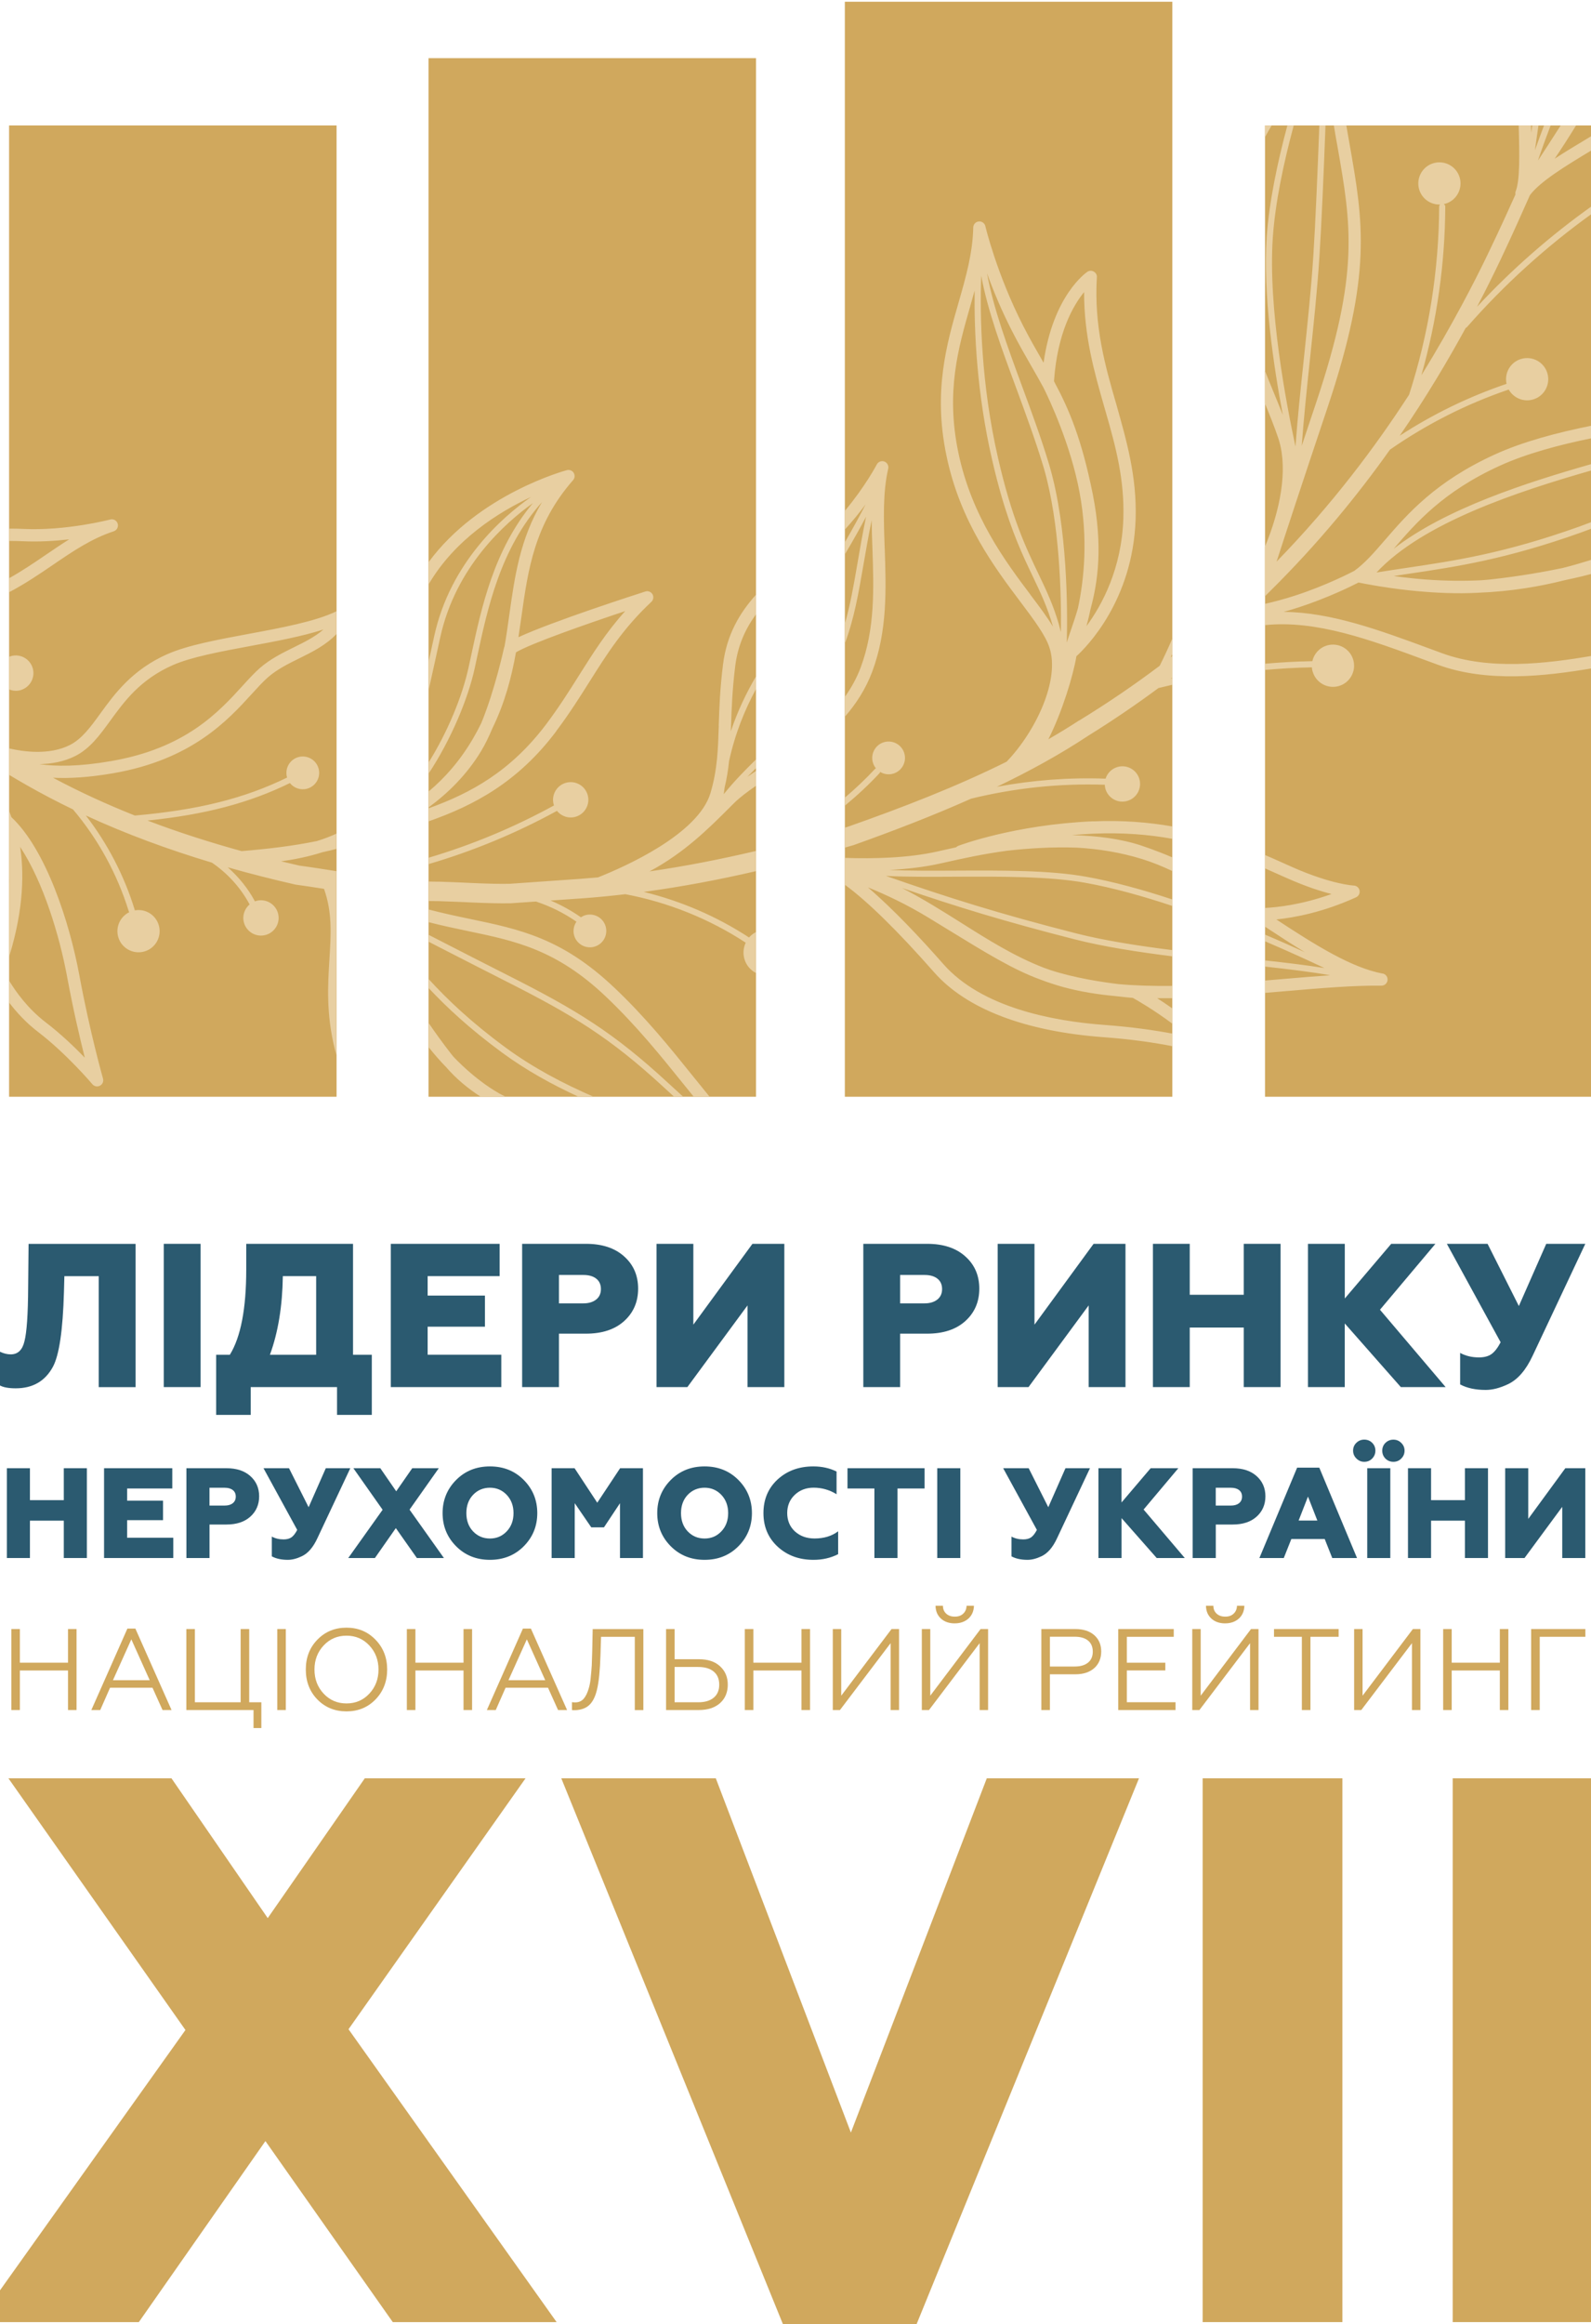 <svg width="413" height="603" viewBox="0 0 413 603" fill="none" xmlns="http://www.w3.org/2000/svg">
<g clip-path="url(#clip0_179_14173)">
<path d="M2.359 32.55V284.56H87.369V32.55H2.359Z" fill="#D0A85D"/>
<path d="M111.238 15.09V284.56H196.248V15.09H111.238Z" fill="#D0A85D"/>
<path d="M219.309 0.45V284.56H304.319V0.45H219.309Z" fill="#D0A85D"/>
<path d="M328.379 32.55V284.56H413.389V32.55H328.379Z" fill="#D0A85D"/>
<path d="M5.161 443.68H2.941V422.67H5.161V431.4H17.651V422.67H19.871V443.68H17.651V433.42H5.161V443.68Z" fill="#D0A85D"/>
<path d="M26.021 443.68H23.711L33.071 422.55H35.141L44.531 443.68H42.191L39.581 437.89H28.571L26.021 443.68ZM34.091 425.34L29.321 435.94H38.861L34.091 425.34Z" fill="#D0A85D"/>
<path d="M67.851 448.36H65.811V443.68H48.371V422.67H50.591V441.67H62.471V422.67H64.691V441.67H67.841V448.36H67.851Z" fill="#D0A85D"/>
<path d="M74.193 443.68H71.973V422.67H74.193V443.68Z" fill="#D0A85D"/>
<path d="M82.383 425.43C84.403 423.35 86.923 422.31 89.943 422.31C92.963 422.31 95.453 423.35 97.473 425.43C99.493 427.51 100.503 430.09 100.503 433.17C100.503 436.25 99.493 438.86 97.473 440.94C95.473 443 92.963 444.03 89.943 444.03C86.923 444.03 84.383 443 82.383 440.94C80.383 438.88 79.383 436.29 79.383 433.17C79.383 430.05 80.383 427.49 82.383 425.43ZM84.033 439.45C85.613 441.13 87.583 441.97 89.943 441.97C92.303 441.97 94.273 441.13 95.853 439.45C97.453 437.75 98.253 435.66 98.253 433.18C98.253 430.7 97.453 428.61 95.853 426.91C94.273 425.23 92.303 424.39 89.943 424.39C87.583 424.39 85.613 425.23 84.033 426.91C82.433 428.61 81.633 430.7 81.633 433.18C81.633 435.66 82.433 437.75 84.033 439.45Z" fill="#D0A85D"/>
<path d="M107.833 443.68H105.613V422.67H107.833V431.4H120.323V422.67H122.543V443.68H120.323V433.42H107.833V443.68Z" fill="#D0A85D"/>
<path d="M128.693 443.68H126.383L135.743 422.55H137.813L147.203 443.68H144.863L142.253 437.89H131.243L128.693 443.68ZM136.763 425.34L131.993 435.94H141.533L136.763 425.34Z" fill="#D0A85D"/>
<path d="M148.473 443.68V441.64C148.673 441.68 148.953 441.7 149.313 441.7C150.233 441.7 150.973 441.38 151.523 440.74C152.073 440.1 152.523 439.17 152.863 437.95C153.103 437.13 153.263 436.23 153.343 435.25C153.463 434.13 153.553 433.07 153.613 432.07C153.653 431.33 153.693 430.11 153.733 428.41L153.853 422.68H167.003V443.69H164.783V424.69H156.023L155.873 429.49C155.753 433.43 155.453 436.39 154.973 438.37C154.553 440.17 153.893 441.5 153.003 442.35C152.113 443.2 150.883 443.66 149.323 443.72C148.863 443.72 148.583 443.71 148.483 443.69L148.473 443.68Z" fill="#D0A85D"/>
<path d="M181.392 443.68H172.902V422.67H175.122V430.5H181.392C183.772 430.5 185.612 431.11 186.912 432.33C188.252 433.55 188.922 435.14 188.922 437.1C188.922 439.06 188.252 440.7 186.912 441.89C185.572 443.08 183.732 443.68 181.392 443.68ZM175.122 432.52V441.67H181.242C182.962 441.67 184.302 441.28 185.262 440.48C186.222 439.69 186.702 438.56 186.702 437.1C186.702 435.64 186.232 434.51 185.272 433.71C184.322 432.91 182.972 432.51 181.232 432.51H175.112L175.122 432.52Z" fill="#D0A85D"/>
<path d="M195.56 443.68H193.34V422.67H195.56V431.4H208.05V422.67H210.27V443.68H208.05V433.42H195.56V443.68Z" fill="#D0A85D"/>
<path d="M218.04 443.68H216.18V422.67H218.37V439.96L231.43 422.67H233.38V443.68H231.19V426.33L218.04 443.68Z" fill="#D0A85D"/>
<path d="M241.153 443.68H239.293V422.67H241.483V439.96L254.543 422.67H256.493V443.68H254.303V426.33L241.153 443.68ZM247.873 421.2C246.373 421.2 245.163 420.79 244.253 419.95C243.343 419.12 242.873 418.01 242.853 416.63H244.773C244.773 417.47 245.053 418.15 245.613 418.67C246.173 419.19 246.923 419.45 247.863 419.45C248.803 419.45 249.493 419.19 250.043 418.67C250.593 418.15 250.883 417.47 250.903 416.63H252.823C252.783 418.01 252.303 419.12 251.383 419.96C250.443 420.78 249.273 421.19 247.873 421.19V421.2Z" fill="#D0A85D"/>
<path d="M272.54 443.68H270.32V422.67H279.14C281.22 422.67 282.86 423.2 284.06 424.26C285.26 425.32 285.86 426.73 285.86 428.49C285.86 430.25 285.26 431.73 284.06 432.8C282.86 433.87 281.22 434.41 279.14 434.41H272.54V443.68ZM272.54 424.68V432.39H278.99C280.47 432.39 281.62 432.05 282.44 431.38C283.26 430.71 283.67 429.76 283.67 428.54C283.67 427.32 283.27 426.34 282.45 425.67C281.64 425 280.48 424.66 278.98 424.66H272.53L272.54 424.68Z" fill="#D0A85D"/>
<path d="M305.141 443.68H290.281V422.67H304.691V424.68H292.511V431.4H302.501V433.41H292.511V441.66H305.151V443.67L305.141 443.68Z" fill="#D0A85D"/>
<path d="M311.352 443.68H309.492V422.67H311.682V439.96L324.742 422.67H326.692V443.68H324.502V426.33L311.352 443.68ZM318.072 421.2C316.572 421.2 315.362 420.79 314.452 419.95C313.542 419.12 313.072 418.01 313.052 416.63H314.972C314.972 417.47 315.252 418.15 315.812 418.67C316.372 419.19 317.122 419.45 318.062 419.45C319.002 419.45 319.692 419.19 320.242 418.67C320.792 418.15 321.082 417.47 321.102 416.63H323.022C322.982 418.01 322.502 419.12 321.582 419.96C320.642 420.78 319.472 421.19 318.072 421.19V421.2Z" fill="#D0A85D"/>
<path d="M340.161 443.68H337.941V424.68H330.711V422.67H347.491V424.68H340.171V443.68H340.161Z" fill="#D0A85D"/>
<path d="M353.372 443.68H351.512V422.67H353.702V439.96L366.762 422.67H368.712V443.68H366.522V426.33L353.372 443.68Z" fill="#D0A85D"/>
<path d="M376.841 443.68H374.621V422.67H376.841V431.4H389.331V422.67H391.551V443.68H389.331V433.42H376.841V443.68Z" fill="#D0A85D"/>
<path d="M399.681 443.68H397.461V422.67H411.541V424.68H399.691V443.68H399.681Z" fill="#D0A85D"/>
<path d="M4.07 360.21C2.26 360.21 0.9 359.96 -0.02 359.47V350.71C0.94 351.17 1.87 351.4 2.79 351.4C4.63 351.4 5.82 350.27 6.35 348C6.95 345.7 7.27 341.01 7.31 333.93L7.42 322.73H35.191V359.9H25.631V331.12H16.71L16.601 335.21C16.32 345.16 15.361 351.63 13.73 354.64C11.71 358.36 8.49 360.21 4.07 360.21Z" fill="#2B5A70"/>
<path d="M52.072 359.89H42.512V322.72H52.072V359.89Z" fill="#2B5A70"/>
<path d="M65.079 367.11H56.109V351.5H59.669C62.499 346.9 63.919 339.54 63.919 329.41V322.72H91.639V351.5H96.519V367.11H87.489V359.89H65.079V367.11ZM70.069 351.5H82.069V331.11H73.419C73.309 338.9 72.199 345.69 70.069 351.5Z" fill="#2B5A70"/>
<path d="M130.119 359.89H101.449V322.72H129.699V331.11H111.009V336.15H125.879V344.22H111.009V351.49H130.129V359.88L130.119 359.89Z" fill="#2B5A70"/>
<path d="M145.099 359.89H135.539V322.72H152.109C156.289 322.72 159.579 323.8 161.989 325.96C164.429 328.12 165.649 330.92 165.649 334.35C165.649 337.78 164.429 340.6 161.989 342.79C159.579 344.95 156.289 346.03 152.109 346.03H145.099V359.89ZM145.099 330.79V338.17H151.419C152.799 338.17 153.909 337.84 154.739 337.19C155.569 336.54 155.989 335.63 155.989 334.46C155.989 333.29 155.579 332.39 154.769 331.75C153.949 331.11 152.839 330.8 151.419 330.8H145.099V330.79Z" fill="#2B5A70"/>
<path d="M178.442 359.89H170.422V322.72H179.982V343.69L195.322 322.72H203.602V359.89H194.042V338.7L178.432 359.89H178.442Z" fill="#2B5A70"/>
<path d="M233.662 359.89H224.102V322.72H240.672C244.852 322.72 248.142 323.8 250.552 325.96C252.992 328.12 254.212 330.92 254.212 334.35C254.212 337.78 252.992 340.6 250.552 342.79C248.142 344.95 244.852 346.03 240.672 346.03H233.662V359.89ZM233.662 330.79V338.17H239.982C241.362 338.17 242.472 337.84 243.302 337.19C244.132 336.54 244.552 335.63 244.552 334.46C244.552 333.29 244.142 332.39 243.332 331.75C242.512 331.11 241.402 330.8 239.982 330.8H233.662V330.79Z" fill="#2B5A70"/>
<path d="M267 359.89H258.98V322.72H268.54V343.69L283.88 322.72H292.16V359.89H282.6V338.7L266.99 359.89H267Z" fill="#2B5A70"/>
<path d="M308.841 359.89H299.281V322.72H308.841V335.94H322.861V322.72H332.421V359.89H322.861V344.44H308.841V359.89Z" fill="#2B5A70"/>
<path d="M349.091 359.89H339.531V322.72H349.091V336.9L361.141 322.72H372.611L358.221 339.82L375.261 359.89H363.631L349.081 343.38V359.89H349.091Z" fill="#2B5A70"/>
<path d="M385.672 360.63C383.022 360.63 380.802 360.15 379.032 359.2V351.02C380.452 351.8 382.072 352.19 383.912 352.19C385.262 352.19 386.332 351.91 387.152 351.34C387.962 350.77 388.762 349.75 389.542 348.26L375.582 322.72H386.152L394.272 338.86L401.382 322.72H411.522L397.872 351.71C396.132 355.46 393.992 357.94 391.452 359.14C389.362 360.13 387.432 360.63 385.662 360.63H385.672Z" fill="#2B5A70"/>
<path d="M7.771 404.24H1.781V380.94H7.771V389.23H16.561V380.94H22.551V404.24H16.561V394.55H7.771V404.24Z" fill="#2B5A70"/>
<path d="M44.992 404.24H27.012V380.94H44.722V386.2H33.002V389.36H42.322V394.42H33.002V398.98H44.982V404.24H44.992Z" fill="#2B5A70"/>
<path d="M54.381 404.24H48.391V380.94H58.781C61.401 380.94 63.461 381.62 64.971 382.97C66.501 384.32 67.271 386.08 67.271 388.23C67.271 390.38 66.501 392.15 64.971 393.52C63.461 394.87 61.401 395.55 58.781 395.55H54.391V404.24H54.381ZM54.381 386V390.63H58.341C59.211 390.63 59.901 390.43 60.421 390.02C60.941 389.61 61.201 389.04 61.201 388.31C61.201 387.58 60.951 387.01 60.431 386.61C59.921 386.21 59.221 386.01 58.331 386.01H54.371L54.381 386Z" fill="#2B5A70"/>
<path d="M74.722 404.71C73.062 404.71 71.672 404.41 70.562 403.81V398.68C71.452 399.17 72.472 399.41 73.622 399.41C74.462 399.41 75.142 399.23 75.652 398.88C76.162 398.52 76.662 397.88 77.152 396.95L68.402 380.94H75.022L80.112 391.06L84.572 380.94H90.932L82.382 399.12C81.292 401.47 79.952 403.03 78.352 403.78C77.042 404.4 75.832 404.71 74.722 404.71Z" fill="#2B5A70"/>
<path d="M97.322 404.24H90.402L99.322 391.72L91.732 380.94H98.722L102.852 386.93L107.012 380.94H113.902L106.312 391.69L115.232 404.24H108.212L102.752 396.48L97.322 404.24Z" fill="#2B5A70"/>
<path d="M135.971 401.18C133.641 403.53 130.711 404.71 127.181 404.71C123.651 404.71 120.721 403.53 118.391 401.18C116.061 398.83 114.891 395.97 114.891 392.59C114.891 389.21 116.061 386.36 118.391 384C120.721 381.65 123.651 380.47 127.181 380.47C130.711 380.47 133.641 381.65 135.971 384C138.301 386.35 139.471 389.22 139.471 392.59C139.471 395.96 138.301 398.83 135.971 401.18ZM122.791 397.32C123.971 398.56 125.431 399.18 127.181 399.18C128.931 399.18 130.361 398.56 131.541 397.32C132.721 396.08 133.301 394.5 133.301 392.59C133.301 390.68 132.711 389.11 131.541 387.86C130.361 386.62 128.911 386 127.181 386C125.451 386 123.961 386.62 122.791 387.86C121.641 389.08 121.061 390.66 121.061 392.59C121.061 394.52 121.641 396.1 122.791 397.32Z" fill="#2B5A70"/>
<path d="M149.181 404.24H143.191V380.94H149.151L155.041 389.89L160.971 380.94H166.901V404.24H160.941V390.02L156.781 396.28H153.481L149.191 390.02V404.24H149.181Z" fill="#2B5A70"/>
<path d="M191.689 401.18C189.359 403.53 186.429 404.71 182.899 404.71C179.369 404.71 176.439 403.53 174.109 401.18C171.779 398.83 170.609 395.97 170.609 392.59C170.609 389.21 171.779 386.36 174.109 384C176.439 381.65 179.369 380.47 182.899 380.47C186.429 380.47 189.359 381.65 191.689 384C194.019 386.35 195.189 389.22 195.189 392.59C195.189 395.96 194.019 398.83 191.689 401.18ZM178.509 397.32C179.689 398.56 181.149 399.18 182.899 399.18C184.649 399.18 186.079 398.56 187.259 397.32C188.439 396.08 189.019 394.5 189.019 392.59C189.019 390.68 188.429 389.11 187.259 387.86C186.079 386.62 184.629 386 182.899 386C181.169 386 179.679 386.62 178.509 387.86C177.359 389.08 176.779 390.66 176.779 392.59C176.779 394.52 177.359 396.1 178.509 397.32Z" fill="#2B5A70"/>
<path d="M211.17 404.71C207.44 404.71 204.35 403.58 201.88 401.31C199.42 399.05 198.18 396.14 198.18 392.59C198.18 389.04 199.4 386.13 201.84 383.87C204.3 381.61 207.4 380.47 211.13 380.47C213.35 380.47 215.36 380.91 217.16 381.8V387.69C215.34 386.56 213.35 385.99 211.2 385.99C209.25 385.99 207.62 386.61 206.31 387.85C205 389.09 204.35 390.67 204.35 392.58C204.35 394.49 205.02 396.12 206.35 397.34C207.7 398.56 209.4 399.17 211.44 399.17C213.88 399.17 215.92 398.55 217.57 397.31V403.24C215.66 404.22 213.53 404.71 211.18 404.71H211.17Z" fill="#2B5A70"/>
<path d="M232.972 404.24H226.982V386.2H219.992V380.94H240.002V386.2H232.982V404.24H232.972Z" fill="#2B5A70"/>
<path d="M249.283 404.24H243.293V380.94H249.283V404.24Z" fill="#2B5A70"/>
<path d="M266.73 404.71C265.07 404.71 263.68 404.41 262.57 403.81V398.68C263.46 399.17 264.48 399.41 265.63 399.41C266.47 399.41 267.15 399.23 267.66 398.88C268.17 398.52 268.67 397.88 269.16 396.95L260.41 380.94H267.03L272.12 391.06L276.58 380.94H282.94L274.39 399.12C273.3 401.47 271.96 403.03 270.36 403.78C269.05 404.4 267.84 404.71 266.73 404.71Z" fill="#2B5A70"/>
<path d="M291.131 404.24H285.141V380.94H291.131V389.83L298.691 380.94H305.881L296.861 391.66L307.551 404.24H300.261L291.141 393.89V404.24H291.131Z" fill="#2B5A70"/>
<path d="M315.592 404.24H309.602V380.94H319.992C322.612 380.94 324.672 381.62 326.182 382.97C327.712 384.32 328.482 386.08 328.482 388.23C328.482 390.38 327.712 392.15 326.182 393.52C324.672 394.87 322.612 395.55 319.992 395.55H315.602V404.24H315.592ZM315.592 386V390.63H319.552C320.422 390.63 321.112 390.43 321.632 390.02C322.152 389.61 322.412 389.04 322.412 388.31C322.412 387.58 322.162 387.01 321.642 386.61C321.132 386.21 320.432 386.01 319.542 386.01H315.582L315.592 386Z" fill="#2B5A70"/>
<path d="M333.242 404.24H326.922L336.712 380.8H342.472L352.262 404.24H345.832L343.872 399.31H335.212L333.252 404.24H333.242ZM339.532 388.3L337.102 394.52H341.962L339.532 388.3Z" fill="#2B5A70"/>
<path d="M354.142 379.28C353.362 379.28 352.692 379 352.112 378.43C351.532 377.86 351.242 377.18 351.242 376.38C351.242 375.58 351.522 374.9 352.092 374.35C352.662 373.8 353.342 373.52 354.142 373.52C354.942 373.52 355.652 373.8 356.202 374.35C356.752 374.9 357.032 375.58 357.032 376.38C357.032 377.18 356.752 377.86 356.202 378.43C355.642 379 354.962 379.28 354.142 379.28ZM360.902 404.24H354.912V380.94H360.902V404.24ZM363.732 378.45C363.172 379.01 362.502 379.28 361.702 379.28C360.902 379.28 360.212 379 359.642 378.45C359.082 377.87 358.812 377.19 358.812 376.39C358.812 375.59 359.092 374.91 359.642 374.36C360.222 373.81 360.902 373.53 361.702 373.53C362.502 373.53 363.182 373.81 363.732 374.36C364.312 374.91 364.602 375.59 364.602 376.39C364.602 377.19 364.312 377.88 363.732 378.45Z" fill="#2B5A70"/>
<path d="M371.482 404.24H365.492V380.94H371.482V389.23H380.272V380.94H386.262V404.24H380.272V394.55H371.482V404.24Z" fill="#2B5A70"/>
<path d="M395.753 404.24H390.723V380.94H396.713V394.09L406.333 380.94H411.523V404.24H405.533V390.96L395.743 404.24H395.753Z" fill="#2B5A70"/>
<path d="M-5.881 602.49L48.139 526.7L2.179 461.39H44.509L69.499 497.67L94.699 461.39H136.429L90.469 526.5L144.489 602.49H101.959L68.899 555.52L36.039 602.49H-5.891H-5.881Z" fill="#D0A85D"/>
<path d="M203.349 603.3L145.699 461.39H185.809L220.879 553.31L256.159 461.39H295.669L237.819 603.3H203.349Z" fill="#D0A85D"/>
<path d="M312.188 602.49V461.39H348.467V602.49H312.188Z" fill="#D0A85D"/>
<path d="M377.098 602.49V461.39H413.378V602.49H377.098Z" fill="#D0A85D"/>
<path d="M186.589 188.29C186.379 194.68 186.209 199.72 184.439 205.73C181.269 216.5 161.959 224.98 155.219 227.65C153.669 227.79 152.119 227.92 150.569 228.03L132.279 229.31C126.199 229.41 120.169 228.92 114.089 228.76C113.139 228.77 112.199 228.74 111.249 228.72V233.78C112.149 233.8 113.049 233.81 113.949 233.81C120.189 233.98 126.459 234.47 132.619 234.36L139.129 233.91C142.859 235.14 146.389 236.89 149.639 239.14C148.949 240.15 148.679 241.44 149.039 242.71C149.689 244.97 152.039 246.27 154.299 245.63C156.559 244.98 157.859 242.63 157.219 240.37C156.569 238.11 154.219 236.81 151.959 237.45C151.529 237.57 151.159 237.77 150.799 238C148.319 236.27 145.689 234.82 142.929 233.65L150.899 233.1C154.729 232.83 158.539 232.45 162.329 232.01C173.429 234.1 184.149 238.41 193.579 244.59C192.979 245.86 192.819 247.34 193.229 248.79C193.699 250.44 194.819 251.72 196.229 252.45V241.84C195.539 242.2 194.929 242.67 194.439 243.24C186.119 237.79 176.799 233.78 167.109 231.41C176.989 230.08 186.699 228.24 196.229 226.03V220.79C187.179 222.91 177.959 224.75 168.599 226.09C177.549 221.33 183.869 215.04 189.289 209.63L190.509 208.41C191.999 206.93 193.959 205.46 196.229 203.89V200.04C195.469 200.55 194.719 201.05 194.009 201.55C194.749 200.79 195.489 200.05 196.229 199.31V197.06C193.399 199.85 190.679 202.57 187.869 206.06C187.929 205.5 188.009 204.97 188.079 204.42C188.659 202.04 189.019 199.77 189.249 197.5C190.819 190.31 193.299 184.25 196.229 178.81V175.52C193.729 179.81 191.479 184.46 189.709 189.75C189.729 189.3 189.739 188.86 189.759 188.41C189.919 183.98 190.079 178.95 190.859 172.77C191.529 167.44 193.509 163.15 196.229 159.41V154.32C191.919 159.13 188.659 164.72 187.689 172.36C186.889 178.69 186.719 183.8 186.569 188.29H186.589ZM229.649 142.23C229.389 134.79 229.139 127.75 230.569 121.6C230.739 120.82 230.309 120.03 229.569 119.75C228.819 119.47 227.969 119.8 227.599 120.51C227.569 120.59 224.649 126.15 219.309 132.56V137.41C221.379 135.15 223.179 132.92 224.689 130.89C223.509 133.19 221.689 136.61 219.309 140.71V143.85C221.589 140.03 223.439 136.67 224.819 134.07C223.889 138.56 223.189 142.6 222.559 146.31C221.599 151.91 220.719 156.93 219.309 161.87V167C221.739 160.44 222.849 154 224.129 146.58C224.739 143.05 225.399 139.2 226.269 134.97C226.289 137.38 226.379 139.84 226.469 142.35C226.819 152.56 227.189 163.13 223.409 173.21C222.369 175.98 220.959 178.5 219.309 180.81V185.97C222.219 182.62 224.709 178.8 226.389 174.34C230.399 163.66 230.019 152.78 229.659 142.25L229.649 142.23ZM228.299 200.62C228.389 200.52 228.439 200.4 228.469 200.28C229.449 200.87 230.659 201.08 231.839 200.74C234.099 200.09 235.399 197.74 234.759 195.48C234.109 193.22 231.759 191.92 229.499 192.56C227.239 193.21 225.939 195.56 226.579 197.82C226.749 198.4 227.019 198.91 227.379 199.34C227.289 199.38 227.199 199.44 227.129 199.52C224.679 202.15 222.059 204.62 219.319 206.95V209.04C222.489 206.42 225.509 203.62 228.309 200.61L228.299 200.62ZM144.379 189.7C147.809 185.15 150.469 180.91 153.059 176.82C157.529 169.73 161.739 163.03 169.089 156.15C169.639 155.64 169.739 154.8 169.379 154.18C168.999 153.54 168.229 153.24 167.519 153.47C164.749 154.36 143.379 161.25 134.579 165.33C134.849 163.58 135.099 161.83 135.339 160.1C137.079 147.72 138.719 136.04 148.769 124.57C149.229 124.05 149.279 123.27 148.929 122.69C148.559 122.09 147.849 121.81 147.169 121.98C146.869 122.06 124.259 128.14 111.249 145.87V151.64C118.069 139.94 129.539 132.82 137.849 128.94C130.419 134.14 116.939 145.9 112.739 164.94L111.389 171.11C111.339 171.33 111.299 171.54 111.249 171.75V179.15C111.779 176.79 112.339 174.24 112.949 171.45L114.299 165.29C118.309 147.1 131.029 135.75 138.319 130.55C128.169 142.69 124.939 157.76 122.289 170.15L121.659 173.07C119.959 180.87 116.139 190 111.249 197.85V200.73C117.149 191.81 121.529 181.17 123.219 173.42L123.849 170.48C126.559 157.82 129.889 142.34 140.689 130.28C134.979 139.88 133.609 149.55 132.189 159.67C131.819 162.33 131.439 165.02 130.969 167.73C130.929 167.82 130.879 167.91 130.859 168C130.829 168.13 128.479 179.05 124.919 187.64C124.269 188.98 123.549 190.33 122.749 191.69C119.469 197.28 115.579 201.76 111.239 205.38V209.5C116.109 205.93 121.089 201.16 124.889 194.88C125.929 193.16 126.909 191.13 127.809 188.99C131.109 182.22 132.789 175.66 133.939 169.25C137.909 166.9 152.459 161.83 162.289 158.56C157.339 164.06 153.929 169.49 150.359 175.15C147.809 179.2 145.179 183.38 141.839 187.83C132.609 200.1 122.239 205.78 111.239 209.73V213.11C122.909 209.02 134.409 203.01 144.379 189.74V189.7ZM5.359 179.05C7.789 178.35 9.199 175.81 8.499 173.38C7.799 170.95 5.259 169.54 2.829 170.24C2.669 170.29 2.509 170.35 2.359 170.42V178.87C3.279 179.25 4.319 179.36 5.359 179.06V179.05ZM29.519 137.85C30.339 137.58 30.799 136.71 30.559 135.89C30.319 135.05 29.459 134.57 28.619 134.79C28.509 134.82 17.139 137.78 5.969 137.23C4.779 137.17 3.579 137.15 2.359 137.16V140.35C3.519 140.35 4.679 140.37 5.809 140.42C10.059 140.63 14.289 140.36 17.959 139.94C15.959 141.19 13.999 142.52 11.989 143.89C8.929 145.98 5.809 148.1 2.359 150.03V153.66C6.549 151.46 10.209 148.97 13.799 146.52C18.919 143.03 23.749 139.74 29.529 137.85H29.519ZM283.759 213.09C263.499 213.97 249.349 219.23 248.759 219.46C248.529 219.55 248.339 219.68 248.189 219.84C246.829 220.14 245.529 220.42 244.329 220.7L243.369 220.92C235.759 222.63 226.739 222.84 219.329 222.59V229.57C225.139 233.8 232.999 241.49 242.469 252.25C250.869 261.8 266.139 267.63 286.609 269.12C293.749 269.64 299.759 270.55 304.339 271.44V268.18C299.759 267.32 293.849 266.46 286.849 265.94C273.159 264.94 254.769 261.39 244.869 250.13C239.079 243.54 231.829 235.81 225.299 230.24C229.799 232.05 235.339 234.63 241.139 238.17L245.539 240.86C256.249 247.43 263.029 251.58 270.029 254.14C271.969 254.88 273.959 255.54 276.029 256.11C280.319 257.28 284.909 258.02 289.689 258.46C291.819 258.72 293.389 258.85 294.069 258.91C295.169 259.52 299.309 261.88 304.339 265.61V261.66C302.909 260.65 301.569 259.74 300.389 258.99C301.699 259 303.019 259 304.339 258.99V255.8C299.579 255.86 294.889 255.74 290.389 255.34C285.969 254.81 278.839 253.72 272.649 251.69C272.079 251.5 271.519 251.3 270.959 251.09C263.399 248.17 256.659 243.94 249.619 239.5C244.659 236.38 239.629 233.21 234.149 230.4C248.439 235.3 260.969 239.13 279.059 243.74C286.449 245.62 295.319 247 304.349 248.13V246.52C295.449 245.4 286.709 244.04 279.459 242.2C259.469 237.1 246.289 232.96 229.969 227.26C235.329 227.54 241.589 227.51 248.109 227.47C259.979 227.42 272.269 227.36 281.629 229.03C288.879 230.33 296.689 232.51 304.339 235.06V233.38C296.779 230.88 289.079 228.75 281.909 227.47C272.399 225.77 260.049 225.83 248.099 225.89C241.949 225.92 236.029 225.95 230.909 225.72C235.369 225.48 239.899 224.98 244.079 224.04L245.039 223.83C249.519 222.82 255.149 221.56 261.499 220.72C266.729 220.13 273.139 219.69 279.539 219.93C285.069 220.24 290.799 221.13 296.539 222.91C299.099 223.7 301.709 224.77 304.349 226.01V222.47C303.399 222.06 302.429 221.66 301.429 221.27C301.359 221.24 301.289 221.22 301.219 221.19C299.609 220.56 297.959 219.95 296.239 219.38C290.899 217.61 284.729 216.86 278.649 216.69C278.519 216.69 278.389 216.68 278.259 216.67C280.089 216.51 281.979 216.38 283.919 216.3C291.559 215.97 298.309 216.55 304.339 217.64V214.43C298.219 213.36 291.399 212.78 283.779 213.11L283.759 213.09ZM43.549 169.67C34.309 173.74 29.719 180.06 26.039 185.14C23.469 188.68 21.249 191.73 18.099 193.32C12.759 196 6.019 195.03 2.359 194.18V201.04C3.899 201.96 5.449 202.87 7.009 203.76C10.909 205.98 14.899 208.06 18.949 210.01C25.479 217.72 30.459 226.81 33.429 236.46C33.459 236.54 33.499 236.61 33.549 236.68C31.209 237.83 29.949 240.52 30.689 243.11C31.519 246.02 34.559 247.7 37.469 246.87C40.379 246.04 42.059 243 41.229 240.09C40.439 237.35 37.709 235.7 34.969 236.21C34.969 236.14 34.969 236.08 34.949 236.01C34.949 236.01 34.949 236.01 34.949 236C32.249 227.2 27.919 218.87 22.279 211.58C32.819 216.44 43.799 220.46 55.009 223.82C59.069 226.58 62.449 230.3 64.769 234.62C64.769 234.63 64.789 234.64 64.799 234.66C63.459 235.79 62.819 237.64 63.339 239.43C64.039 241.86 66.579 243.27 69.009 242.57C71.439 241.87 72.849 239.33 72.149 236.9C71.449 234.47 68.909 233.06 66.479 233.76C66.369 233.79 66.279 233.84 66.179 233.88C66.179 233.88 66.179 233.88 66.179 233.87C64.389 230.52 61.969 227.54 59.119 225.03C64.949 226.69 70.829 228.18 76.729 229.52C79.199 229.86 81.649 230.23 84.109 230.62C86.289 236.76 85.919 242.43 85.509 248.94C85.099 255.56 84.639 263.07 86.919 272.23C87.019 272.59 87.109 272.96 87.209 273.31C87.259 273.47 87.309 273.61 87.359 273.77V226.04C84.149 225.53 80.939 225.02 77.719 224.59C76.139 224.23 74.559 223.86 72.979 223.48C76.369 223.01 80.069 222.28 83.659 221.13C84.899 220.86 86.129 220.56 87.359 220.25V216.28C85.729 217.04 84.009 217.68 82.259 218.22C75.889 219.53 69.309 220.28 62.719 220.83C54.449 218.55 46.279 215.94 38.289 212.9C53.379 211.34 64.729 208.32 75.259 203.17C76.299 204.48 78.059 205.11 79.769 204.62C82.029 203.97 83.329 201.62 82.689 199.36C82.039 197.1 79.689 195.8 77.429 196.44C75.169 197.09 73.869 199.44 74.509 201.7C74.509 201.72 74.519 201.73 74.529 201.74C63.479 207.15 51.469 210.16 35.009 211.6C27.739 208.71 20.629 205.46 13.759 201.79C17.889 202 23.029 201.72 29.399 200.62C49.829 197.09 59.179 186.83 65.379 180.03C66.939 178.32 68.279 176.85 69.559 175.73C71.969 173.63 74.879 172.2 77.699 170.81C81.109 169.13 84.599 167.4 87.369 164.48V158.59C81.959 161.23 73.109 162.88 64.529 164.47C56.379 165.99 48.679 167.42 43.559 169.68L43.549 169.67ZM83.929 163.36C81.719 165.27 79.049 166.59 76.279 167.95C73.279 169.43 70.179 170.96 67.459 173.33C66.049 174.56 64.639 176.1 63.019 177.88C56.769 184.74 48.209 194.13 28.849 197.47C20.509 198.92 14.499 198.89 10.239 198.26C13.289 198.2 16.559 197.66 19.529 196.16C23.379 194.22 25.919 190.71 28.619 187C32.259 181.99 36.389 176.31 44.839 172.58C49.629 170.47 57.149 169.07 65.109 167.59C71.729 166.36 78.499 165.1 83.929 163.34V163.36ZM20.589 253C18.059 239.32 11.929 220.4 2.949 212.01C2.769 211.45 2.569 210.91 2.369 210.36V226.87C2.399 227.84 2.399 228.8 2.369 229.74V248.21C6.339 235.42 6.169 225.76 5.219 219.73C11.249 228.82 15.469 242.82 17.449 253.57C19.019 262.04 20.769 269.48 22.009 274.42C19.349 271.67 15.739 268.21 11.849 265.24C7.209 261.69 4.069 257.27 2.359 254.43V260.11C4.249 262.59 6.739 265.34 9.919 267.77C17.319 273.44 23.929 281.24 23.989 281.32C24.479 281.89 25.289 282.05 25.959 281.69C26.619 281.34 26.949 280.57 26.739 279.84C26.709 279.72 23.359 267.99 20.589 252.99V253ZM144.559 210.37C145.679 211.77 147.569 212.45 149.409 211.92C151.839 211.22 153.249 208.68 152.549 206.25C151.849 203.82 149.309 202.41 146.879 203.11C144.449 203.81 143.039 206.35 143.739 208.78C143.759 208.85 143.799 208.91 143.819 208.98C143.799 208.98 143.779 208.98 143.769 209C133.379 214.69 122.499 219.21 111.249 222.55V224.2C122.769 220.82 133.909 216.22 144.549 210.4C144.549 210.4 144.569 210.39 144.579 210.38L144.559 210.37ZM340.749 174.24C341.579 177.15 344.619 178.83 347.529 178C350.439 177.17 352.119 174.13 351.289 171.22C350.459 168.31 347.419 166.63 344.509 167.46C342.499 168.04 341.079 169.66 340.659 171.56C340.639 171.56 340.619 171.55 340.589 171.55C336.509 171.62 332.439 171.85 328.369 172.21V173.82C332.419 173.46 336.479 173.22 340.539 173.15C340.569 173.51 340.629 173.88 340.739 174.25L340.749 174.24ZM328.379 32.55V35.58C328.939 34.56 329.509 33.55 330.099 32.55H328.379ZM132.089 253.18C125.729 249.97 120.139 247.1 114.999 244.46C113.719 243.8 112.479 243.17 111.249 242.54V244.33C112.239 244.84 113.249 245.35 114.269 245.88C119.419 248.52 125.019 251.39 131.369 254.61C148.739 263.39 158.259 269.15 172.309 282.1C173.219 282.94 174.119 283.76 174.989 284.56H177.349C176.069 283.4 174.749 282.2 173.379 280.93C159.199 267.84 149.599 262.03 132.089 253.18ZM359.519 140.1C356.739 143.33 354.319 146.12 351.549 148.12C350.629 148.6 344.189 151.93 336.189 154.53C333.409 155.44 330.739 156.13 328.389 156.67V162.19C341.709 160.84 355.579 165.95 370.079 171.31L373.259 172.48C385.949 177.14 400.939 175.49 413.389 173.38V170.14C401.209 172.23 386.489 173.94 374.359 169.49L371.189 168.32C358.109 163.5 345.539 158.86 333.209 158.76C334.489 158.41 335.819 158.01 337.169 157.57C344.769 155.09 350.869 152.06 352.649 151.14C353.429 151.3 354.959 151.6 357.019 151.95C357.409 152.02 357.789 152.08 358.169 152.14C358.279 152.16 358.379 152.17 358.489 152.19C361.699 152.7 364.789 153.09 367.749 153.36C372.669 153.83 378.229 154.09 383.649 153.8C392.449 153.45 399.929 152.12 406.339 150.5C409.839 149.77 412.269 149.14 413.379 148.84V145.14C413.059 145.25 412.739 145.36 412.419 145.46C410.289 146.12 407.999 146.78 405.569 147.39C401.019 148.34 394.679 149.48 387.149 150.32C386.229 150.42 385.299 150.5 384.359 150.56C379.969 150.77 375.249 150.74 370.139 150.36C369.799 150.33 369.459 150.3 369.129 150.28C368.359 150.22 367.579 150.14 366.789 150.06C365.009 149.88 363.329 149.67 361.789 149.46C363.029 149.27 364.269 149.08 365.549 148.89C377.949 147.05 390.769 145.16 410.389 138.17C411.369 137.82 412.369 137.45 413.369 137.07V135.36C412.189 135.81 411.019 136.25 409.869 136.66C390.379 143.6 377.639 145.48 365.319 147.31C362.589 147.72 359.969 148.11 357.319 148.54C369.369 135.61 393.819 127.57 413.369 121.98V120.33C396.209 125.21 375.159 131.99 361.759 142.4C361.819 142.33 361.869 142.27 361.929 142.21C367.569 135.67 374.589 127.54 389.369 120.82C396.189 117.72 404.629 115.43 413.369 113.66V110.4C404.199 112.23 395.279 114.61 388.049 117.91C372.629 124.93 365.349 133.36 359.509 140.12L359.519 140.1ZM397.159 50.62C399.859 47.04 406.379 43.07 413.379 38.86V35.14C413.069 35.32 412.759 35.51 412.449 35.7C409.269 37.61 406.249 39.42 403.569 41.18C405.219 38.74 407.099 35.85 409.119 32.55H405.129C403.109 35.72 401.039 38.91 399.229 41.66C400.189 38.78 401.309 35.71 402.519 32.55H400.809C399.969 34.75 399.179 36.91 398.449 38.98C398.699 37.08 399.009 34.91 399.359 32.55H397.749C397.649 33.2 397.559 33.84 397.469 34.46C397.449 33.84 397.429 33.2 397.419 32.55H394.229C394.459 40.28 394.559 46.78 393.459 49.61C393.349 49.89 393.339 50.18 393.389 50.46C392.769 51.82 391.839 53.87 390.629 56.55C388.199 61.8 384.669 69.51 379.559 78.99C376.589 84.52 373.089 90.72 368.969 97.36C373.009 83.13 375.099 68.47 375.169 53.65C375.199 53.34 375.019 53.09 374.769 52.96C374.899 52.93 375.029 52.91 375.159 52.87C378.069 52.04 379.749 49 378.919 46.09C378.089 43.18 375.049 41.5 372.139 42.33C369.229 43.16 367.549 46.2 368.379 49.11C369.089 51.58 371.379 53.15 373.829 53.07C373.679 53.21 373.589 53.41 373.589 53.63C373.499 70.23 370.879 86.62 365.779 102.41C357.069 115.86 345.869 130.84 331.379 145.72C333.539 139.04 337.619 126.57 344.649 105.61C356.249 70.98 353.889 57.57 350.309 37.28L349.889 34.89C349.749 34.1 349.619 33.33 349.489 32.56H346.249C346.399 33.51 346.559 34.46 346.729 35.44L347.159 37.84C350.769 58.36 352.969 70.74 341.609 104.6C340.269 108.6 339.039 112.28 337.909 115.67C338.419 108.64 339.209 101.16 340.029 93.33C340.969 84.48 341.939 75.34 342.509 66.5C343.049 58.17 343.619 44.79 344.079 32.56H342.479C342.019 44.76 341.459 58.09 340.919 66.39C340.349 75.21 339.369 84.34 338.449 93.17C337.599 101.12 336.799 108.71 336.289 115.85C333.929 104.98 329.149 79.99 330.399 61.68C331.029 52.44 333.279 41.99 335.829 32.57H334.179C331.649 41.97 329.439 52.36 328.809 61.57C327.809 76.21 330.609 95.02 332.999 107.66C332.299 105.88 331.539 104.04 330.769 102.15C329.979 100.23 329.159 98.23 328.349 96.17V104.65C329.659 107.84 330.879 110.87 331.799 113.62C331.899 113.9 331.989 114.18 332.069 114.46C334.269 122.13 332.349 132.31 328.349 141.88V154.72C328.809 154.26 329.279 153.81 329.729 153.35C342.229 140.98 352.439 128.46 360.809 116.67C370.319 110.05 380.659 104.81 391.639 101.07C392.859 103.24 395.439 104.37 397.929 103.66C400.839 102.83 402.519 99.79 401.689 96.88C400.859 93.97 397.819 92.29 394.909 93.12C392.099 93.92 390.449 96.78 391.079 99.59C381.289 102.92 371.999 107.43 363.349 113.05C370.329 102.9 375.939 93.39 380.469 85.09C380.589 85.05 380.699 84.98 380.789 84.88C390.479 73.83 401.429 63.92 413.359 55.36V53.38C402.519 61.07 392.459 69.87 383.409 79.61C388.189 70.51 391.529 63.12 393.839 58.04C395.509 54.3 396.619 51.8 397.139 50.65L397.159 50.62ZM358.889 252.6C350.809 251.09 341.349 245.15 331.319 238.56C335.929 238.09 343.439 236.72 352.019 232.81C352.689 232.5 353.069 231.77 352.919 231.04C352.789 230.33 352.149 229.79 351.409 229.76C351.349 229.76 345.759 229.51 335.559 225.02L333.099 223.92C331.639 223.26 330.059 222.56 328.379 221.84V225.31C329.559 225.83 330.699 226.34 331.799 226.83L334.279 227.93C339.029 230.03 342.849 231.25 345.649 231.96C337.789 234.79 331.349 235.43 328.389 235.57V240.44C331.899 242.75 335.349 245.01 338.719 247.05C335.709 245.68 332.219 244.12 328.389 242.5V244.23C334.719 246.93 340.099 249.41 343.799 251.17C339.359 250.45 334.049 249.81 328.389 249.19V250.79C334.719 251.49 340.589 252.2 345.279 253.04C341.389 253.31 337.309 253.65 333.119 254.01C331.559 254.14 329.979 254.28 328.389 254.41V257.61C330.069 257.47 331.739 257.33 333.389 257.19C342.659 256.4 351.409 255.64 358.579 255.74C359.409 255.75 360.109 255.12 360.189 254.31C360.279 253.47 359.709 252.73 358.899 252.58L358.889 252.6ZM159.379 256.18C145.889 243.4 134.849 241.1 122.069 238.44C118.599 237.72 115.019 236.96 111.239 235.97V239.26C114.789 240.17 118.159 240.88 121.419 241.56C133.719 244.13 144.349 246.33 157.189 258.49C165.199 266.09 171.479 273.89 177.569 281.45C178.409 282.49 179.239 283.53 180.079 284.55H184.199C182.819 282.87 181.449 281.17 180.059 279.44C173.919 271.8 167.559 263.91 159.379 256.17V256.18ZM111.239 253.98V256.33C115.949 261.35 121.859 266.87 130.349 273.12C136.619 277.72 143.359 281.42 150.179 284.56H154.089C146.239 281.15 138.439 277.08 131.289 271.83C122.189 265.14 116.079 259.28 111.229 253.98H111.239ZM280.129 186.92C277.529 188.62 274.859 190.24 272.139 191.81C275.729 184.71 278.599 175.26 279.419 170.27C281.969 167.95 294.089 155.85 294.789 134.7C295.149 123.6 292.399 114.24 289.789 104.94C286.899 94.99 283.969 84.71 284.729 71.95C284.799 71.36 284.469 70.78 283.929 70.47C283.399 70.17 282.749 70.19 282.249 70.53C281.859 70.8 273.339 76.73 270.899 94.12C270.769 93.89 270.629 93.65 270.499 93.42C268.919 90.68 267.279 87.83 265.589 84.52C258.689 70.99 255.809 58.8 255.789 58.69C255.789 58.66 255.769 58.63 255.769 58.61C255.559 57.87 254.839 57.38 254.069 57.46C253.269 57.54 252.659 58.21 252.639 59.02C252.509 65.68 250.719 71.91 248.829 78.51C245.729 89.29 242.219 101.51 245.659 118.09C249.199 135.4 258.319 147.41 264.939 156.22C268.389 160.82 271.379 164.79 272.409 167.99C275.219 176.28 268.919 189.72 261.299 197.63C248.359 204.07 234.389 209.48 220.029 214.53C219.799 214.6 219.559 214.66 219.329 214.73V219.92C220.069 219.7 220.819 219.5 221.559 219.28C232.029 215.54 242.279 211.6 252.089 207.22C263.449 204.44 275.079 203.22 286.789 203.61C286.809 203.96 286.849 204.32 286.949 204.67C287.649 207.1 290.189 208.51 292.619 207.81C295.059 207.11 296.459 204.57 295.769 202.14C295.069 199.71 292.529 198.3 290.099 199C288.569 199.44 287.439 200.61 286.989 202.03C277.509 201.69 268.069 202.41 258.779 204.14C267.139 200.14 275.129 195.77 282.569 190.84C288.909 186.91 294.969 182.78 300.719 178.52C301.919 178.22 303.129 177.94 304.339 177.66V176.01C304.209 176.04 304.069 176.07 303.939 176.1C304.069 176 304.199 175.89 304.339 175.79V170.21C304.189 170.33 304.049 170.44 303.899 170.56C304.049 170.24 304.189 169.91 304.339 169.59V165.63C303.299 168.03 302.219 170.4 301.039 172.74C294.479 177.68 287.509 182.44 280.149 186.94L280.129 186.92ZM281.419 75.78C281.389 87.22 284.069 96.56 286.719 105.8C286.839 106.2 286.949 106.6 287.069 107.01C289.629 115.92 291.939 124.44 291.599 134.58C291.169 147.52 286.089 156.94 282.029 162.46C282.399 161.1 282.779 159.56 283.119 157.89C284.989 151.02 286.339 141.64 283.659 128.18C280.829 114.07 277.539 106.28 273.809 99.32C273.729 99.16 273.659 99.02 273.599 98.9C274.469 86.31 278.619 79.21 281.419 75.78ZM262.739 85.95C264.459 89.31 266.119 92.21 267.729 95C268.819 96.89 269.879 98.73 270.899 100.63C272.329 103.5 277.929 115.31 280.249 127.81C282.489 139.87 281.399 150.43 279.819 157.81C279.239 159.84 278.619 161.65 278.069 163.25C277.639 164.49 277.249 165.64 276.929 166.71C277.149 157.8 277.079 137.03 272.549 121.26C272.449 120.92 272.349 120.57 272.249 120.23C270.219 113.51 267.729 106.77 265.329 100.26C261.519 89.91 257.869 80 256.219 70.92C257.789 75.26 259.929 80.47 262.739 85.95ZM254.699 71.48C256.379 80.6 260.019 90.49 263.839 100.81C266.229 107.3 268.709 114.02 270.739 120.7C270.829 121.03 270.939 121.37 271.039 121.71C275.099 135.88 275.519 154.19 275.399 164.02C275.229 163.32 275.049 162.66 274.869 162.02C273.409 156.91 271.569 153.09 269.559 148.88C266.329 142.13 262.649 134.46 259.089 118.89C254.629 99.48 254.339 81.69 254.709 71.49L254.699 71.48ZM267.479 154.29C261.029 145.72 252.219 133.97 248.769 117.42C245.489 101.62 248.739 90.31 251.879 79.38C252.259 78.04 252.639 76.72 252.999 75.4C252.859 86.01 253.549 101.99 257.529 119.25C258.299 122.61 259.079 125.6 259.849 128.31C262.709 138.27 265.539 144.2 268.099 149.57C270.099 153.75 271.909 157.55 273.349 162.62C271.849 160.12 269.819 157.41 267.469 154.3L267.479 154.29ZM129.249 283.48C129.159 283.44 123.909 280.63 117.769 274.25C117.529 273.97 117.299 273.69 117.069 273.39C114.899 270.59 112.969 267.92 111.239 265.38V271.66C112.789 273.62 114.339 275.38 115.839 276.91C118.429 279.9 121.449 282.41 124.789 284.56H131.249C130.649 284.26 130.059 283.96 129.479 283.64C129.409 283.58 129.329 283.52 129.249 283.48Z" fill="#E8CFA1"/>
</g>
<defs>
<clipPath id="clip0_179_14173">
<rect width="413" height="603" fill="white"/>
</clipPath>
</defs>
</svg>
